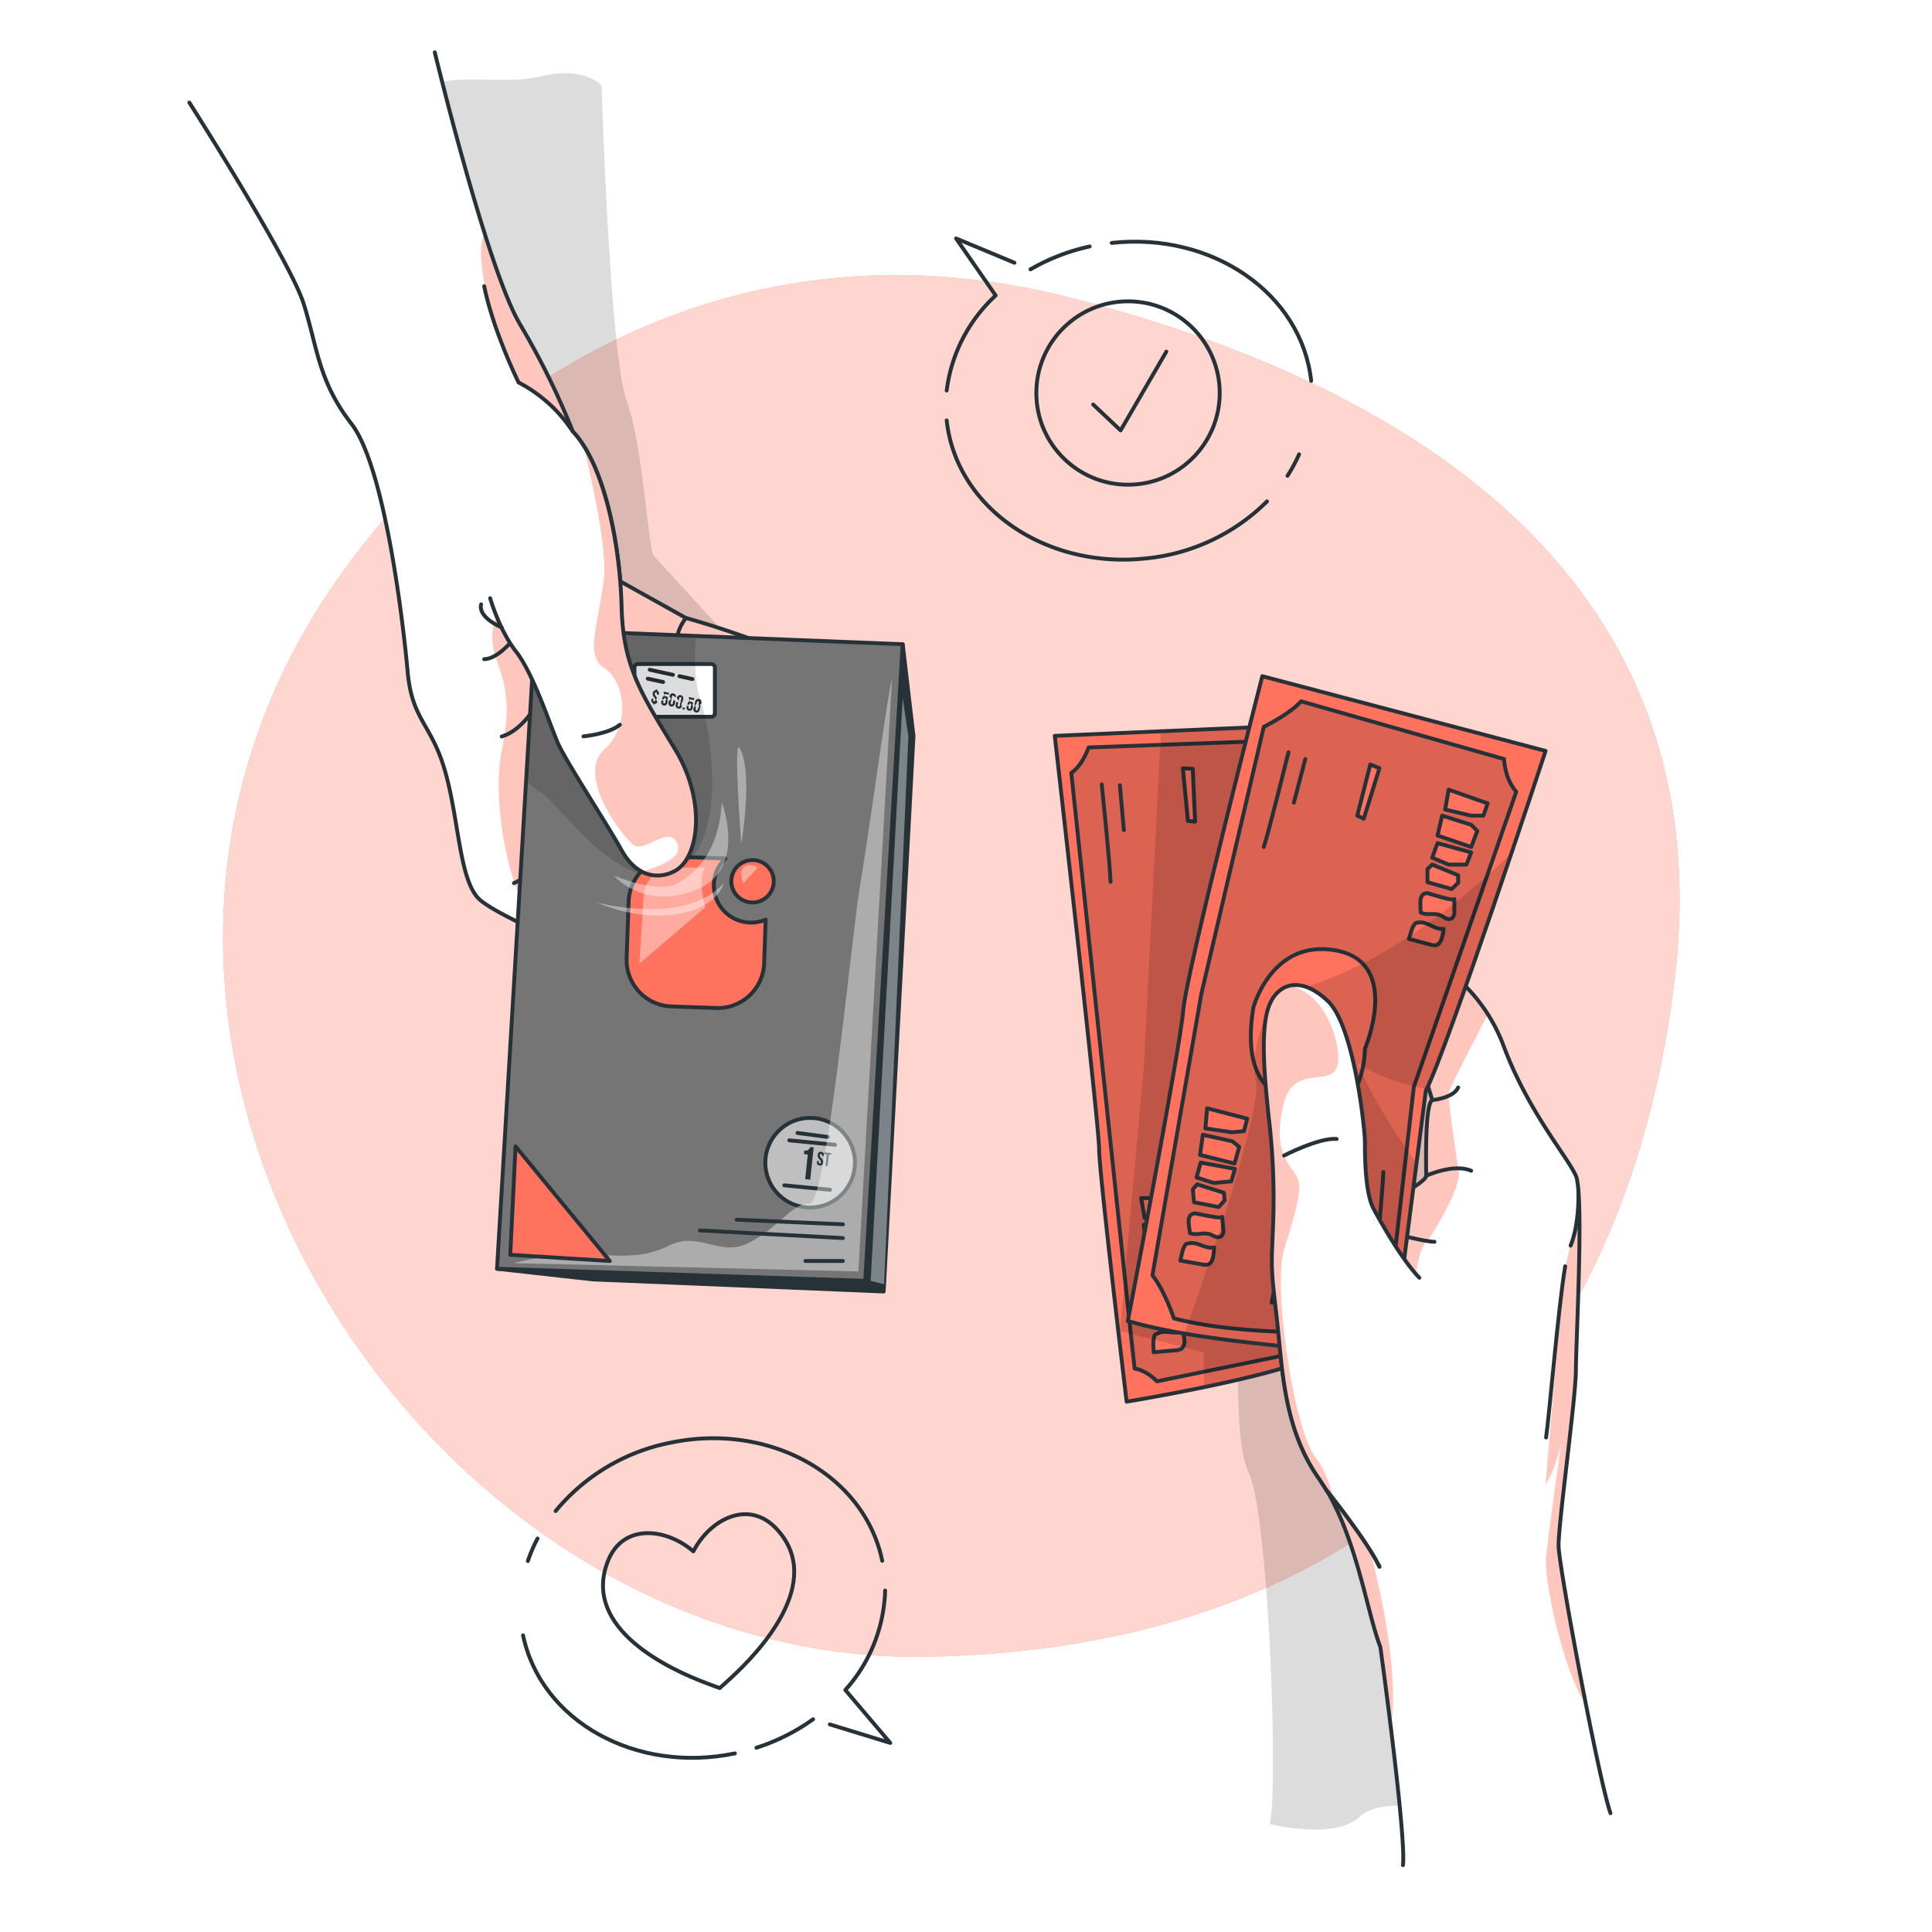 <svg class="animated" id="freepik_stories-cash-payment" xmlns="http://www.w3.org/2000/svg" xmlns:xlink="http://www.w3.org/1999/xlink" viewBox="0 0 500 500" version="1.1" xmlns:svgjs="http://svgjs.com/svgjs"><style>svg#freepik_stories-cash-payment:not(.animated) .animable {opacity: 0;}svg#freepik_stories-cash-payment.animated #freepik--Documents--inject-128 {animation: 1s 1 forwards cubic-bezier(.36,-0.01,.5,1.38) fadeIn,1.5s Infinite  linear floating;animation-delay: 0.6s,1.6s;opacity: 0}svg#freepik_stories-cash-payment.animated #freepik--hand-2--inject-128 {animation: 1s 1 forwards cubic-bezier(.36,-0.01,.5,1.38) slideUp;animation-delay: 0s;}svg#freepik_stories-cash-payment.animated #freepik--hand-1--inject-128 {animation: 1s 1 forwards cubic-bezier(.36,-0.01,.5,1.38) slideDown;animation-delay: 0.0s;}            @keyframes fadeIn {                0% {                    opacity: 0;                }                100% {                    opacity: 1;                }            }                    @keyframes floating {                0% {                    opacity: 1;                    transform: translateY(0px);                }                50% {                    transform: translateY(-10px);                }                100% {                    opacity: 1;                    transform: translateY(0px);                }            }                    @keyframes slideUp {                0% {                    opacity: 0;                    transform: translateY(30px);                }                100% {                    opacity: 1;                    transform: inherit;                }            }                    @keyframes slideDown {                0% {                    opacity: 0;                    transform: translateY(-30px);                }                100% {                    opacity: 1;                    transform: translateY(0);                }            }        </style><g id="freepik--background-simple--inject-128" class="animable" style="transform-origin: 248.298px 250.609px;"><g id="elqnl8va7l9q"><path d="M67.93,167.09s-27.88,72,11.3,144.5S199.11,422.39,263.7,455.14s131.66,16.8,163.53-36.84-11.84-91.93-11.9-168.42,11.45-96.74-30-161.36-143.06-78.93-219.9-31S67.93,167.09,67.93,167.09Z" style="fill: rgb(255, 255, 255); opacity: 0.7; transform-origin: 248.588px 250.609px;" class="animable" id="elzfuutai62i"></path></g><path d="M77.07,166.45c28.82-53.06,101.32-115,200.78-89.2S444.51,157.63,433.5,252.59,364.63,426.45,240,428.76,13.87,282.8,77.07,166.45Z" style="fill: #FF725E; transform-origin: 246.206px 249.997px;" id="elwxw8n3hcw" class="animable"></path><g id="el40i2hbuh47m"><path d="M77.07,166.45c28.82-53.06,101.32-115,200.78-89.2S444.51,157.63,433.5,252.59,364.63,426.45,240,428.76,13.87,282.8,77.07,166.45Z" style="fill: rgb(255, 255, 255); opacity: 0.7; transform-origin: 246.206px 249.997px;" class="animable" id="elmyidj2rto4i"></path></g></g><g id="freepik--Documents--inject-128" class="animable animator-active" style="transform-origin: 247.226px 287.45px;"><g id="elr9erebpo1yl"><rect x="373.07" y="242.94" width="74.72" height="49.06" rx="4.54" style="fill: none; stroke: rgb(38, 50, 56); stroke-linecap: round; stroke-linejoin: round; transform-origin: 410.43px 267.47px; transform: rotate(-8.8deg);" class="animable" id="eli8k7365p7co"></rect></g><line x1="371.44" y1="259.81" x2="445.28" y2="248.38" style="fill: none; stroke: rgb(38, 50, 56); stroke-linecap: round; stroke-linejoin: round; transform-origin: 408.36px 254.095px;" id="el3ntg8kf5i33" class="animable"></line><g id="elt977whhzpc"><rect x="428.84" y="262.16" width="12.07" height="17.38" style="fill: none; stroke: rgb(38, 50, 56); stroke-linecap: round; stroke-linejoin: round; transform-origin: 434.875px 270.85px; transform: rotate(-8.8deg);" class="animable" id="elgl044hfu1al"></rect></g><path d="M432.42,266c2.52-3,6.66-1,5.69,8.31l3.69,1.83.36,2.34-11.92,1.85-.49-3.13,4.5-1.75S430.05,268.83,432.42,266Z" style="fill: none; stroke: rgb(38, 50, 56); stroke-linecap: round; stroke-linejoin: round; transform-origin: 435.955px 272.518px;" id="elqse0d6e08el" class="animable"></path><path d="M406.55,287s8.62.07,6.15-1.65-2.84-3.46-.74-3.49,5.62,4,5.34,1.54,1.24-.86,1.53-.7,2.78-.84,2.9-.55-.05,1.1,8.06-.15" style="fill: none; stroke: rgb(38, 50, 56); stroke-linecap: round; stroke-linejoin: round; transform-origin: 418.17px 284.43px;" id="eltkuvh9kgp1s" class="animable"></path><line x1="377.7" y1="267.48" x2="413.86" y2="261.88" style="fill: none; stroke: rgb(38, 50, 56); stroke-linecap: round; stroke-linejoin: round; transform-origin: 395.78px 264.68px;" id="el0q337nc43rq" class="animable"></line><line x1="378.34" y1="271.58" x2="399.64" y2="268.28" style="fill: none; stroke: rgb(38, 50, 56); stroke-linecap: round; stroke-linejoin: round; transform-origin: 388.99px 269.93px;" id="elwjina14njue" class="animable"></line><line x1="379.46" y1="278.81" x2="409.17" y2="274.21" style="fill: none; stroke: rgb(38, 50, 56); stroke-linecap: round; stroke-linejoin: round; transform-origin: 394.315px 276.51px;" id="eldpyfqeglpyp" class="animable"></line><line x1="388.68" y1="251.77" x2="424.94" y2="246.15" style="fill: none; stroke: rgb(38, 50, 56); stroke-linecap: round; stroke-linejoin: round; transform-origin: 406.81px 248.96px;" id="el7ego8hykqgl" class="animable"></line><polygon points="43.35 226.44 124.42 210.25 152.73 346.17 66.56 364.65 43.35 226.44" style="fill: none; stroke: rgb(38, 50, 56); stroke-linecap: round; stroke-linejoin: round; transform-origin: 98.04px 287.45px;" id="elq7y9l68evu" class="animable"></polygon><line x1="63.3" y1="345.26" x2="149.3" y2="329.69" style="fill: none; stroke: rgb(38, 50, 56); stroke-linecap: round; stroke-linejoin: round; transform-origin: 106.3px 337.475px;" id="el5eodp3awzgt" class="animable"></line><line x1="139.11" y1="318.13" x2="98.04" y2="325.71" style="fill: none; stroke: rgb(38, 50, 56); stroke-linecap: round; stroke-linejoin: round; transform-origin: 118.575px 321.92px;" id="elm8f7xxdcrxd" class="animable"></line><line x1="133.02" y1="311.31" x2="121.02" y2="313.08" style="fill: none; stroke: rgb(38, 50, 56); stroke-linecap: round; stroke-linejoin: round; transform-origin: 127.02px 312.195px;" id="elviyeefnfzfg" class="animable"></line><line x1="134.85" y1="297.43" x2="73.55" y2="308.93" style="fill: none; stroke: rgb(38, 50, 56); stroke-linecap: round; stroke-linejoin: round; transform-origin: 104.2px 303.18px;" id="el34ge9dtfc85" class="animable"></line><line x1="53.95" y1="289.58" x2="137.86" y2="274.77" style="fill: none; stroke: rgb(38, 50, 56); stroke-linecap: round; stroke-linejoin: round; stroke-dasharray: 1, 2; transform-origin: 95.905px 282.175px;" id="el3kwom5itly6" class="animable"></line><line x1="143.11" y1="341.77" x2="92.14" y2="352.45" style="fill: none; stroke: rgb(38, 50, 56); stroke-linecap: round; stroke-linejoin: round; transform-origin: 117.625px 347.11px;" id="ellq4odm16xdn" class="animable"></line><line x1="141.59" y1="337.47" x2="117.63" y2="341.77" style="fill: none; stroke: rgb(38, 50, 56); stroke-linecap: round; stroke-linejoin: round; transform-origin: 129.61px 339.62px;" id="elm6sbfl9quh" class="animable"></line><line x1="128.63" y1="265.81" x2="86.6" y2="274.14" style="fill: none; stroke: rgb(38, 50, 56); stroke-linecap: round; stroke-linejoin: round; transform-origin: 107.615px 269.975px;" id="el2f995w7snni" class="animable"></line><line x1="125.31" y1="256.48" x2="111.92" y2="259.11" style="fill: none; stroke: rgb(38, 50, 56); stroke-linecap: round; stroke-linejoin: round; transform-origin: 118.615px 257.795px;" id="el81irqrskymk" class="animable"></line><line x1="124.52" y1="250" x2="63.3" y2="261.8" style="fill: none; stroke: rgb(38, 50, 56); stroke-linecap: round; stroke-linejoin: round; transform-origin: 93.91px 255.9px;" id="eldsysorrmdqc" class="animable"></line><line x1="118.96" y1="218.46" x2="102.43" y2="221.88" style="fill: none; stroke: rgb(38, 50, 56); stroke-linecap: round; stroke-linejoin: round; transform-origin: 110.695px 220.17px;" id="eloa28u2lhgvl" class="animable"></line><line x1="63.3" y1="230.21" x2="49.04" y2="232.98" style="fill: none; stroke: rgb(38, 50, 56); stroke-linecap: round; stroke-linejoin: round; transform-origin: 56.17px 231.595px;" id="elt0thuc9v71" class="animable"></line><path d="M54.23,240.84a7.41,7.41,0,0,1,4-4.64" style="fill: none; stroke: rgb(38, 50, 56); stroke-linecap: round; stroke-linejoin: round; transform-origin: 56.23px 238.52px;" id="el4u7bw00idca" class="animable"></path><path d="M60.57,250A7.45,7.45,0,0,1,54,242.84" style="fill: none; stroke: rgb(38, 50, 56); stroke-linecap: round; stroke-linejoin: round; transform-origin: 57.285px 246.42px;" id="elrv09r9o46wk" class="animable"></path><path d="M66.13,248.3A6.9,6.9,0,0,1,62.5,250" style="fill: none; stroke: rgb(38, 50, 56); stroke-linecap: round; stroke-linejoin: round; transform-origin: 64.315px 249.15px;" id="elshz950zt2bm" class="animable"></path><path d="M61.27,235.52a7.46,7.46,0,0,1,6.22,11.18" style="fill: none; stroke: rgb(38, 50, 56); stroke-linecap: round; stroke-linejoin: round; transform-origin: 64.878px 241.11px;" id="elyhp3ti79ty" class="animable"></path><path d="M75.85,237.4c-1.33-.42-2.65-.9-4-1.2" style="fill: none; stroke: rgb(38, 50, 56); stroke-linecap: round; stroke-linejoin: round; transform-origin: 73.85px 236.8px;" id="ele18tsx121fl" class="animable"></path><path d="M87.19,238.36c-1.13,2.69-7.45.24-9.29-.32" style="fill: none; stroke: rgb(38, 50, 56); stroke-linecap: round; stroke-linejoin: round; transform-origin: 82.545px 238.819px;" id="elxaz79x41hih" class="animable"></path><path d="M76.37,231.22,88.19,234c-.19.79-.34,1.59-.49,2.38" style="fill: none; stroke: rgb(38, 50, 56); stroke-linecap: round; stroke-linejoin: round; transform-origin: 82.28px 233.8px;" id="elotmui1301lf" class="animable"></path><path d="M70.52,234c1.26-3,.76-4,3.9-3.27" style="fill: none; stroke: rgb(38, 50, 56); stroke-linecap: round; stroke-linejoin: round; transform-origin: 72.47px 232.251px;" id="elymezusuekf" class="animable"></path></g><g id="freepik--speech-bubble-2--inject-128" class="animable" style="transform-origin: 182.885px 413.573px;"><path d="M214.75,446.27l15.65,4.8-11.63-13.7a40.22,40.22,0,0,0,10.3-25.74" style="fill: none; stroke: rgb(38, 50, 56); stroke-linecap: round; stroke-linejoin: round; transform-origin: 222.575px 431.35px;" id="el6omet1uzagv" class="animable"></path><path d="M195.76,452.31a52.6,52.6,0,0,0,14.67-7.37" style="fill: none; stroke: rgb(38, 50, 56); stroke-linecap: round; stroke-linejoin: round; transform-origin: 203.095px 448.625px;" id="el5azfriev89l" class="animable"></path><path d="M135.37,423.21c4.61,22.21,29.15,35.89,54.82,30.57" style="fill: none; stroke: rgb(38, 50, 56); stroke-linecap: round; stroke-linejoin: round; transform-origin: 162.78px 439.069px;" id="elcc4dnp4zr19" class="animable"></path><path d="M139.11,398.17a40.17,40.17,0,0,0-2.5,5.82" style="fill: none; stroke: rgb(38, 50, 56); stroke-linecap: round; stroke-linejoin: round; transform-origin: 137.86px 401.08px;" id="ele3a84mzyyht" class="animable"></path><path d="M228.32,403.93c-4.6-22.21-29.15-35.89-54.81-30.56a51.42,51.42,0,0,0-29.72,17.69" style="fill: none; stroke: rgb(38, 50, 56); stroke-linecap: round; stroke-linejoin: round; transform-origin: 186.055px 388.074px;" id="elejlbeywfocg" class="animable"></path><path d="M201.09,395.79c-7.39-8.05-17.46-2.47-21.65,5.7-6.92-6-18.35-7.47-22.21,2.76-6.52,17.23,15.78,27.74,26.1,31.54,1.17.44,2.13.81,2.93,1.08.65-.55,1.41-1.25,2.33-2.09C196.75,427.41,213.55,409.37,201.09,395.79Z" style="fill: none; stroke: rgb(38, 50, 56); stroke-linecap: round; stroke-linejoin: round; transform-origin: 180.799px 414.371px;" id="el3nc1zvs5zwl" class="animable"></path></g><g id="freepik--speech-bubble-1--inject-128" class="animable" style="transform-origin: 292.165px 103.272px;"><path d="M262.54,68l-15.11-6.29,10.25,14.76A40.19,40.19,0,0,0,245,101.07" style="fill: none; stroke: rgb(38, 50, 56); stroke-linecap: round; stroke-linejoin: round; transform-origin: 253.77px 81.39px;" id="el4pnov9ddfmj" class="animable"></path><path d="M282,63.79a53,53,0,0,0-15.31,5.92" style="fill: none; stroke: rgb(38, 50, 56); stroke-linecap: round; stroke-linejoin: round; transform-origin: 274.345px 66.75px;" id="el3fxjs2oj7o" class="animable"></path><path d="M339.33,98.57C336.88,76,313.77,60,287.71,62.87" style="fill: none; stroke: rgb(38, 50, 56); stroke-linecap: round; stroke-linejoin: round; transform-origin: 313.52px 80.553px;" id="elsn9o0uuenb" class="animable"></path><path d="M333.2,123.13a40.46,40.46,0,0,0,3-5.55" style="fill: none; stroke: rgb(38, 50, 56); stroke-linecap: round; stroke-linejoin: round; transform-origin: 334.7px 120.355px;" id="el1sggskr4vcb" class="animable"></path><path d="M245,108.81c2.45,22.55,25.56,38.53,51.62,35.7a51.46,51.46,0,0,0,31.28-14.75" style="fill: none; stroke: rgb(38, 50, 56); stroke-linecap: round; stroke-linejoin: round; transform-origin: 286.45px 126.822px;" id="elfnvy6js6t4i" class="animable"></path><g id="eluqettgqwgr"><circle cx="291.93" cy="101.71" r="23.73" style="fill: none; stroke: rgb(38, 50, 56); stroke-linecap: round; stroke-linejoin: round; transform-origin: 291.93px 101.71px; transform: rotate(-28.16deg);" class="animable" id="el7pp62m6vu2d"></circle></g><polyline points="282.91 104.69 290.01 111.39 301.85 91" style="fill: none; stroke: rgb(38, 50, 56); stroke-linecap: round; stroke-linejoin: round; transform-origin: 292.38px 101.195px;" id="el3ktbtrpppoo" class="animable"></polyline></g><g id="freepik--hand-2--inject-128" class="animable" style="transform-origin: 344.89px 328.85px;"><g id="ellh45yfmry98" class=""><path d="M321.59,327.71s-3.56,43.08,1.59,53.53,7.73,81.85,5.42,90.83c0,0,16.58,4.18,23.14-1.76s16.65-.22,33.27-6,4.63-134.07,4.63-134.07l.51-46.67-27.41-24.42Z" style="fill-opacity: 0.7; opacity: 0.2; transform-origin: 357.107px 366.324px;" class="animable" id="elmtq3ij4x77"></path></g><path d="M343.69,348.43a2.32,2.32,0,0,1-.49.83c-3.54,3.35-18.65,7.07-31.63,9.75-10.75,2.23-20,3.74-20,3.74s-7.12-59.17-7.12-65.39-11.48-106.92-11.48-106.92l27.52-1.19L337,187.67s.22,2.69.59,7.39C340,225,348.28,336.62,343.69,348.43Z" style="fill: #FF725E; transform-origin: 309.011px 275.21px;" id="elcc8hpwdsf9" class="animable"></path><g style="clip-path: url(&quot;#freepik--clip-path--inject-128&quot;); transform-origin: 311.151px 273.34px;" id="elukcdf5jaw9a" class="animable"><g id="elq912m8ihuy"><path d="M343.69,348.43,311.57,355l-12.13,2.49c-3.29-3.23-5.8-3.29-5.8-3.29l-1-9.05-1.57-14.81-13.82-130.3c3-2.07,4.48-6.6,4.48-6.6l18.5-.67,32.05-1.17,5.29,3.42C340,225,348.28,336.62,343.69,348.43Z" style="fill-opacity: 0.7; opacity: 0.2; transform-origin: 311.151px 274.545px;" class="animable" id="elcoiqgxj1iye"></path></g><path d="M343.69,348.43,311.57,355l-12.13,2.49c-3.29-3.23-5.8-3.29-5.8-3.29l-1-9.05-1.57-14.81-13.82-130.3c3-2.07,4.48-6.6,4.48-6.6l18.5-.67,32.05-1.17,5.29,3.42C340,225,348.28,336.62,343.69,348.43Z" style="fill: none; stroke: rgb(38, 50, 56); stroke-linecap: round; stroke-linejoin: round; transform-origin: 311.151px 274.545px;" id="elcssge7ukjqg" class="animable"></path><polygon points="295.34 310.07 306.06 310.05 306.07 313.4 303.09 314.46 296.22 315.21 295.34 310.07" style="fill: #FF725E; stroke: rgb(38, 50, 56); stroke-linecap: round; stroke-linejoin: round; transform-origin: 300.705px 312.63px;" id="el1ugbpzdqbq1" class="animable"></polygon><polygon points="296 316.97 303.88 316.7 305.9 317.66 305.8 322.11 296.6 322.21 296 316.97" style="fill: #FF725E; stroke: rgb(38, 50, 56); stroke-linecap: round; stroke-linejoin: round; transform-origin: 300.95px 319.455px;" id="elrxedj7udjad" class="animable"></polygon><polygon points="297.26 324.08 306.26 323.43 306.16 326.8 301.81 328.34 297.21 328.08 297.26 324.08" style="fill: #FF725E; stroke: rgb(38, 50, 56); stroke-linecap: round; stroke-linejoin: round; transform-origin: 301.735px 325.885px;" id="elae61mt9giys" class="animable"></polygon><polygon points="297.8 329.76 305.07 330.13 305.73 331.99 304.67 334.04 298.17 334.46 297.05 331.29 297.8 329.76" style="fill: #FF725E; stroke: rgb(38, 50, 56); stroke-linecap: round; stroke-linejoin: round; transform-origin: 301.39px 332.11px;" id="elasvqlbfk86" class="animable"></polygon><path d="M306.18,336.27l1,2.91a2.18,2.18,0,0,1,0,2,1.65,1.65,0,0,1-1.52.54c-.56-.05-1.11-.24-1.67-.27-1.69-.07-3.24,1.32-4.9,1-.65-1.8-2.29-4.44-.07-5.25C299.43,337.07,306.42,336.93,306.18,336.27Z" style="fill: #FF725E; stroke: rgb(38, 50, 56); stroke-linecap: round; stroke-linejoin: round; transform-origin: 302.659px 339.384px;" id="elax3knssk7es" class="animable"></path><path d="M306.15,344.46a16.41,16.41,0,0,1,.34,2.1,2.68,2.68,0,0,1-.74,2.51,3,3,0,0,1-1.39.37l-5.78.52a26.52,26.52,0,0,1-.05-3.28c.34-1.3.1-1.19,1.33-1.72C301.81,344.13,304.15,345.45,306.15,344.46Z" style="fill: #FF725E; stroke: rgb(38, 50, 56); stroke-linecap: round; stroke-linejoin: round; transform-origin: 302.529px 347.21px;" id="el2mydtawslt7" class="animable"></path><path d="M285.13,203s2.18,21.07,2.28,25.24" style="fill: none; stroke: rgb(38, 50, 56); stroke-linecap: round; stroke-linejoin: round; transform-origin: 286.27px 215.62px;" id="ellijkxfpey0d" class="animable"></path><line x1="289.83" y1="203.23" x2="290.85" y2="214.84" style="fill: none; stroke: rgb(38, 50, 56); stroke-linecap: round; stroke-linejoin: round; transform-origin: 290.34px 209.035px;" id="elkqwel2gxb9" class="animable"></line><polygon points="306.12 198.84 307.44 212.45 309.29 212.63 308.69 198.97 306.12 198.84" style="fill: #FF725E; stroke: rgb(38, 50, 56); stroke-linecap: round; stroke-linejoin: round; transform-origin: 307.705px 205.735px;" id="elq7f35sjjct" class="animable"></polygon><g id="elaa37ug4p9vl"><path d="M343.69,348.43a2.32,2.32,0,0,1-.49.83c-3.54,3.35-18.65,7.07-31.63,9.75v-9l-18.89-4.84-2.85-.73,1.28-14.08L296,276.56l4.27-83.75.18-3.56L337,187.67s.22,2.69.59,7.39C340,225,348.28,336.62,343.69,348.43Z" style="fill-opacity: 0.7; opacity: 0.2; transform-origin: 317.441px 273.34px;" class="animable" id="el4vrgvzt7iou"></path></g></g><path d="M343.69,348.43a2.32,2.32,0,0,1-.49.83c-3.54,3.35-18.65,7.07-31.63,9.75-10.75,2.23-20,3.74-20,3.74s-7.12-59.17-7.12-65.39-11.48-106.92-11.48-106.92l27.52-1.19L337,187.67s.22,2.69.59,7.39C340,225,348.28,336.62,343.69,348.43Z" style="fill: none; stroke: rgb(38, 50, 56); stroke-linecap: round; stroke-linejoin: round; transform-origin: 309.011px 275.21px;" id="eljm6hqk7hnko" class="animable"></path><path d="M363.06,482.7c.23-2.11-3.09-32.38-3.15-35.67-.16-9-2.71-20.81-2.71-20.81-3.56-9.1-6.33-30.07-15.83-43.52S331.88,353.43,330.3,340s-1.19-12.27-.79-24.19A175.41,175.41,0,0,0,328.32,289c-.79-7.92-2.37-21.85,0-28.34s8.57-8,15.36-1.5,9.56,33.15,9.56,36.44,0,13.57,2.38,17.53c0,0,13.45-6.88,13.45-8.78s-.4-18.69,1.58-19.59l-7.91-25.6,15-5.33a39,39,0,0,1,7.24,8.7,46.94,46.94,0,0,1,4.23,8.49c6.33,16.79,16.5,28.5,18.6,33.33s0,43.19,0,50.32-4.6,40-4.48,45.53c.09,4,2.79,18.88,5.48,30.29,1,4.4,7.07,36.28,8,38.81Z" style="fill: rgb(255, 255, 255); transform-origin: 371.939px 368.265px;" id="elaq0lk91ejy" class="animable"></path><g id="elafm5k30w4l" class=""><path d="M374.9,283.07c-.1,2.15,2.47,19.29,2.47,19.29,1.78,4.27-7.94,18.83-7.94,18.83-2.1,1.18-3,8.5-3,8.5-6.58-1.46-21.65-16.61-21.65-16.61S343,319.29,341,334.66s10.68,51.88,16.08,77.09S359.91,447,359.91,447c-.16-9-2.71-20.81-2.71-20.81-3.56-9.1-6.33-30.07-15.83-43.52S331.88,353.43,330.3,340s-1.19-12.27-.79-24.19A175.41,175.41,0,0,0,328.32,289c-.79-7.92-2.37-21.85,0-28.34s8.57-8,15.36-1.5,9.56,33.15,9.56,36.44,0,13.57,2.38,17.53c0,0,13.45-6.88,13.45-8.78s-.4-18.69,1.58-19.59l-7.91-25.6,15-5.33a39,39,0,0,1,7.24,8.7C380.13,272.23,375,281.73,374.9,283.07Z" style="fill: #FF725E; opacity: 0.4; transform-origin: 356.024px 350.415px;" class="animable" id="elnvlu9wh1k69"></path></g><g id="eluh8tncb7eb" class=""><path d="M400.12,402.85c.66-6,2.63-20.26,3.88-29.16-1.53,6.95-4,10.47-4,10.47s4.26-51,4.68-54.11,4.72-17.09,3.14-25.75c2.1,4.82,0,43.19,0,50.32s-4.6,40-4.48,45.53c.09,4,4.38,29.49,7.07,40.9C404.63,432.65,399.46,408.88,400.12,402.85Z" style="fill: #FF725E; opacity: 0.4; transform-origin: 405.205px 372.675px;" class="animable" id="elawvp8n570vs"></path></g><path d="M416.79,469.25c-3.16-9.1-13.31-63.6-13.43-69.1s4.48-38.41,4.48-45.53,2.1-45.5,0-50.32-12.27-16.54-18.6-33.33a43.66,43.66,0,0,0-11.47-17.19l-15,5.33,7.91,25.6c-2,.9-1.58,17.69-1.58,19.59s-13.45,8.78-13.45,8.78c-2.38-4-2.38-14.24-2.38-17.53s-2.77-29.95-9.56-36.44-13-5-15.36,1.5-.79,20.42,0,28.34a175.41,175.41,0,0,1,1.19,26.84c-.4,11.92-.8,10.74.79,24.19s1.58,29.27,11.07,42.72,12.27,34.42,15.83,43.52c0,0,6.72,48.57,5.86,56.48" style="fill: none; stroke: rgb(38, 50, 56); stroke-linecap: round; stroke-linejoin: round; transform-origin: 371.946px 368.24px;" id="elbh3akvnmxji" class="animable"></path><path d="M355.62,313.08s2.37,11.07,7.71,16.61" style="fill: none; stroke: rgb(38, 50, 56); stroke-linecap: round; stroke-linejoin: round; transform-origin: 359.475px 321.385px;" id="elplarjba093" class="animable"></path><path d="M357.06,318.13s10,3.06,14.18,3.25" style="fill: none; stroke: rgb(38, 50, 56); stroke-linecap: round; stroke-linejoin: round; transform-origin: 364.15px 319.755px;" id="eltm89dpjve4d" class="animable"></path><path d="M369.07,304.3s7.12-3.29,11.67-1.31" style="fill: none; stroke: rgb(38, 50, 56); stroke-linecap: round; stroke-linejoin: round; transform-origin: 374.905px 303.328px;" id="elvhhadu6mraq" class="animable"></path><path d="M370.65,284.71s5.54-.51,6.72-3.28" style="fill: none; stroke: rgb(38, 50, 56); stroke-linecap: round; stroke-linejoin: round; transform-origin: 374.01px 283.07px;" id="ely85lh3s6pl" class="animable"></path><path d="M343.2,385.52s10.64,13.21,13.8,19.93" style="fill: none; stroke: rgb(38, 50, 56); stroke-linecap: round; stroke-linejoin: round; transform-origin: 350.1px 395.485px;" id="elg0rn5fmnmj4" class="animable"></path><path d="M405.07,327.71c-1.78,10.49-4.16,39.17-4.95,44.31" style="fill: none; stroke: rgb(38, 50, 56); stroke-linecap: round; stroke-linejoin: round; transform-origin: 402.595px 349.865px;" id="el5de1t9cyizh" class="animable"></path><path d="M408.47,307.93c.3,9.5-2,14.44-2,14.44" style="fill: none; stroke: rgb(38, 50, 56); stroke-linecap: round; stroke-linejoin: round; transform-origin: 407.483px 315.15px;" id="el1llv2u03zc4i" class="animable"></path><path d="M326.68,175,400,194.34S374.23,272.55,369,282.25l-8.74,68.18s-46.84-2.06-68.38-8.57c0,0,13.62-71,14.35-80.47S326.68,175,326.68,175Z" style="fill: #FF725E; transform-origin: 345.94px 262.715px;" id="elaczo38ul9np" class="animable"></path><g style="clip-path: url(&quot;#freepik--clip-path-2--inject-128&quot;); transform-origin: 345.33px 265.965px;" id="el19568uioiu8" class="animable"><g id="elm1bnspjxszt"><path d="M310.91,257.19l16.16-69.09s6.95-3.45,9.64-6.6l52.53,14.94s.16,5.15,3.17,8.45L365.9,281.28l-6.43,56.31s-8.55.68-9.37,7c0,0-27.72,1.5-46.31-3.4,0,0-2.19-6.83-5.54-11.15Z" style="fill-opacity: 0.7; opacity: 0.2; transform-origin: 345.33px 263.153px;" class="animable" id="elnwo84q4sij"></path></g><path d="M310.91,257.19l16.16-69.09s6.95-3.45,9.64-6.6l52.53,14.94s.16,5.15,3.17,8.45L365.9,281.28l-6.43,56.31s-8.55.68-9.37,7c0,0-27.72,1.5-46.31-3.4,0,0-2.19-6.83-5.54-11.15Z" style="fill: none; stroke: rgb(38, 50, 56); stroke-linecap: round; stroke-linejoin: round; transform-origin: 345.33px 263.153px;" id="el0r92jqrxb4i" class="animable"></path><path d="M324.36,260.78s4.77-18,21.57-14.77,7.31,25.41,7.31,25.41.1,17.9-13.53,15.43C327.89,284.71,321.59,278.22,324.36,260.78Z" style="fill: #FF725E; stroke: rgb(38, 50, 56); stroke-linecap: round; stroke-linejoin: round; transform-origin: 339.811px 266.353px;" id="el9t2rvhycrvf" class="animable"></path><path d="M333.46,194.67s-5.08,20.57-6.39,24.53" style="fill: none; stroke: rgb(38, 50, 56); stroke-linecap: round; stroke-linejoin: round; transform-origin: 330.265px 206.935px;" id="el2z8iycsf808" class="animable"></path><line x1="337.81" y1="196.45" x2="334.85" y2="207.73" style="fill: none; stroke: rgb(38, 50, 56); stroke-linecap: round; stroke-linejoin: round; transform-origin: 336.33px 202.09px;" id="eld325237znfw" class="animable"></line><polygon points="374.9 204.36 385.01 207.92 383.9 211.09 380.74 211.09 374.01 209.51 374.9 204.36" style="fill: #FF725E; stroke: rgb(38, 50, 56); stroke-linecap: round; stroke-linejoin: round; transform-origin: 379.51px 207.725px;" id="elkspwe9fr8vj" class="animable"></polygon><polygon points="373.22 211.09 380.74 213.46 382.32 215.04 380.74 219.2 372.03 216.23 373.22 211.09" style="fill: #FF725E; stroke: rgb(38, 50, 56); stroke-linecap: round; stroke-linejoin: round; transform-origin: 377.175px 215.145px;" id="elskfy3x2lxe" class="animable"></polygon><polygon points="372.03 218.21 380.74 220.61 379.51 223.75 374.9 223.75 370.65 221.97 372.03 218.21" style="fill: #FF725E; stroke: rgb(38, 50, 56); stroke-linecap: round; stroke-linejoin: round; transform-origin: 375.695px 220.98px;" id="eloc3leu1hm2" class="animable"></polygon><polygon points="370.65 223.75 377.37 226.52 377.37 228.49 375.69 230.08 369.43 228.3 369.43 224.93 370.65 223.75" style="fill: #FF725E; stroke: rgb(38, 50, 56); stroke-linecap: round; stroke-linejoin: round; transform-origin: 373.4px 226.915px;" id="elmgahhwf69b" class="animable"></polygon><path d="M376.38,232.68v3.08a2.2,2.2,0,0,1-.61,1.88,1.69,1.69,0,0,1-1.62,0c-.51-.24-1-.6-1.48-.81-1.57-.63-3.5.16-5-.68,0-1.91-.67-4.94,1.69-5C369.75,231.18,376.38,233.38,376.38,232.68Z" style="fill: #FF725E; stroke: rgb(38, 50, 56); stroke-linecap: round; stroke-linejoin: round; transform-origin: 371.994px 234.498px;" id="elxyavtrtvca" class="animable"></path><path d="M373.61,240.39a14.52,14.52,0,0,1-.38,2.09c-.22.89-.65,1.88-1.54,2.12a2.92,2.92,0,0,1-1.43-.12L364.64,243a27.5,27.5,0,0,1,1-3.1c.76-1.11.5-1.09,1.83-1.18C369.63,238.63,371.39,240.66,373.61,240.39Z" style="fill: #FF725E; stroke: rgb(38, 50, 56); stroke-linecap: round; stroke-linejoin: round; transform-origin: 369.125px 241.678px;" id="elpr4xlcatld" class="animable"></path><polygon points="354.63 197.84 351.26 211.09 352.94 211.88 357 198.82 354.63 197.84" style="fill: #FF725E; stroke: rgb(38, 50, 56); stroke-linecap: round; stroke-linejoin: round; transform-origin: 354.13px 204.86px;" id="el1hyrjk5pbxp" class="animable"></polygon><polygon points="312.4 286.82 322.78 289.51 321.94 292.75 318.79 293.03 311.95 292.02 312.4 286.82" style="fill: #FF725E; stroke: rgb(38, 50, 56); stroke-linecap: round; stroke-linejoin: round; transform-origin: 317.365px 289.925px;" id="ell59eshzze9" class="animable"></polygon><polygon points="311.3 293.67 318.99 295.39 320.71 296.83 319.49 301.11 310.56 298.89 311.3 293.67" style="fill: #FF725E; stroke: rgb(38, 50, 56); stroke-linecap: round; stroke-linejoin: round; transform-origin: 315.635px 297.39px;" id="elm58p5gwvxva" class="animable"></polygon><polygon points="310.73 300.87 319.61 302.51 318.65 305.74 314.06 306.14 309.67 304.73 310.73 300.87" style="fill: #FF725E; stroke: rgb(38, 50, 56); stroke-linecap: round; stroke-linejoin: round; transform-origin: 314.64px 303.505px;" id="el5usi5awo5bk" class="animable"></polygon><polygon points="309.82 306.5 316.76 308.69 316.93 310.66 315.39 312.38 309 311.14 308.71 307.79 309.82 306.5" style="fill: #FF725E; stroke: rgb(38, 50, 56); stroke-linecap: round; stroke-linejoin: round; transform-origin: 312.82px 309.44px;" id="elwpogpx02l4n" class="animable"></polygon><path d="M316.29,314.91l.27,3.07a2.19,2.19,0,0,1-.45,1.93,1.67,1.67,0,0,1-1.61.13c-.53-.19-1-.51-1.55-.67-1.61-.5-3.47.45-5-.26-.18-1.9-1.09-4.86,1.25-5.09C309.56,314,316.35,315.61,316.29,314.91Z" style="fill: #FF725E; stroke: rgb(38, 50, 56); stroke-linecap: round; stroke-linejoin: round; transform-origin: 312.124px 317.104px;" id="el76f0xaxzm1h" class="animable"></path><path d="M314.2,322.83A15.06,15.06,0,0,1,314,325c-.15.9-.49,1.93-1.35,2.24a2.92,2.92,0,0,1-1.44,0l-5.72-1a27.16,27.16,0,0,1,.77-3.18c.66-1.17.4-1.13,1.72-1.33C310.08,321.42,312,323.29,314.2,322.83Z" style="fill: #FF725E; stroke: rgb(38, 50, 56); stroke-linecap: round; stroke-linejoin: round; transform-origin: 309.845px 324.513px;" id="elaxb5mnuwoei" class="animable"></path><path d="M355.62,332.54S358,306,358,303.33" style="fill: none; stroke: rgb(38, 50, 56); stroke-linecap: round; stroke-linejoin: round; transform-origin: 356.81px 317.935px;" id="elttca2e9jmdm" class="animable"></path><path d="M350.87,331.35s1-13.8,1.18-16.2" style="fill: none; stroke: rgb(38, 50, 56); stroke-linecap: round; stroke-linejoin: round; transform-origin: 351.46px 323.25px;" id="el2ozkh81zytp" class="animable"></path><polygon points="332.32 321.38 329.11 337.09 332.32 337.09 334.65 321.38 332.32 321.38" style="fill: #FF725E; stroke: rgb(38, 50, 56); stroke-linecap: round; stroke-linejoin: round; transform-origin: 331.88px 329.235px;" id="elflvquna2u5u" class="animable"></polygon><g id="elmimeolba2r"><path d="M369.17,281.86c-6.94-1.45-13.13-3.58-17.71-6.65,0,0,3.32,9.54,15.09,25.8l-6.33,49.42s-30.57-1.34-53.67-5.29c7.1-20,20-57.9,18.47-65.41-2.07-10.31,5.24-22.48,5.24-22.48,23.11-4.16,45.52-21.63,60.9-36.4C383.33,244,372.64,275,369.17,281.86Z" style="fill-opacity: 0.7; opacity: 0.2; transform-origin: 348.855px 285.64px;" class="animable" id="elyvw5zztg41k"></path></g></g><path d="M326.68,175,400,194.34S374.23,272.55,369,282.25l-8.74,68.18s-46.84-2.06-68.38-8.57c0,0,13.62-71,14.35-80.47S326.68,175,326.68,175Z" style="fill: none; stroke: rgb(38, 50, 56); stroke-linecap: round; stroke-linejoin: round; transform-origin: 345.94px 262.715px;" id="elfj70bdteqhb" class="animable"></path><path d="M367.33,330.69,357,405.45c-2.3-4.89-8.57-13.23-11.81-17.4-1.2-1.56-2-2.53-2-2.53l-1.83-2.82c-9.49-13.45-9.49-29.27-11.07-42.72s-1.19-12.27-.79-24.19A175.41,175.41,0,0,0,328.32,289c-.79-7.92-2.37-21.85,0-28.34,1.16-3.18,3.25-5.16,5.87-5.58s6,.78,9.49,4.08c6.79,6.49,9.56,33.15,9.56,36.44s0,13.57,2.38,17.53C355.62,313.08,362,325.15,367.33,330.69Z" style="fill: rgb(255, 255, 255); transform-origin: 347.199px 330.225px;" id="elk7h3f71s73" class="animable"></path><g id="elwqt8idbbqhp" class=""><path d="M340.58,377.37c2.16,2.76,3.63,6.74,4.61,10.68-1.2-1.56-2-2.53-2-2.53l-1.83-2.82c-9.49-13.45-9.49-29.27-11.07-42.72s-1.19-12.27-.79-24.19A175.41,175.41,0,0,0,328.32,289c-.79-7.92-2.37-21.85,0-28.34,1.16-3.18,3.25-5.16,5.87-5.58,5,1.42,10,6.51,11.74,15.22,3,14.62-10.53,2.81-13.66,15.2s1.42,15.73,3.29,18.85-.52,10-3.29,19.24S334.65,369.78,340.58,377.37Z" style="fill: #FF725E; opacity: 0.4; transform-origin: 336.715px 321.565px;" class="animable" id="elgu73boz179"></path></g><path d="M367.33,330.69c-5.34-5.54-11.71-17.61-11.71-17.61-2.38-4-2.38-14.24-2.38-17.53s-2.77-29.95-9.56-36.44-13-5-15.36,1.5-.79,20.42,0,28.34a175.41,175.41,0,0,1,1.19,26.84c-.4,11.92-.8,10.74.79,24.19s1.58,29.27,11.07,42.72l1.83,2.82s10.64,13.21,13.8,19.93" style="fill: none; stroke: rgb(38, 50, 56); stroke-linecap: round; stroke-linejoin: round; transform-origin: 347.201px 330.187px;" id="eltbcvsfcj64r" class="animable"></path><path d="M332.32,299.05s9.07-4.69,13.61-4.29" style="fill: none; stroke: rgb(38, 50, 56); stroke-linecap: round; stroke-linejoin: round; transform-origin: 339.125px 296.893px;" id="eldi67x6o1fhh" class="animable"></path></g><g id="freepik--hand-1--inject-128" class="animable" style="transform-origin: 142.705px 173.89px;"><g id="elhb3jcxq4r2l" class=""><path d="M193.81,170.81S170.87,145.55,169.29,144s-2.77-28.49-7.13-40.35-6.47-81.5-6.47-81.5-4.15-5.14-15.85-2.37-23.17-2.38-36.22,5.14S115.88,140,115.88,140l25.69,81.87Z" style="fill-opacity: 0.7; opacity: 0.2; transform-origin: 146.846px 120.415px;" class="animable" id="elxw0m16pklk"></path></g><path d="M209.57,171s-10.28,65.67-21,74.37c-6.19,5-15.84,7.3-24.4,7-6.2-.22-11.84-1.78-15.16-4.61-7.91-6.73-19-10.29-24.52-14.64s-5.54-19.78-9.1-32.84-8.71-13.45-9.89-26.5-5.94-53-14.54-64.09-8.8-19.78-12.36-31.06S49,26.54,49,26.54l63.48-13s6.24,25.83,12.92,46.9c3.17,10,6.44,18.94,9.18,23.52a196.78,196.78,0,0,1,13.63,27.69c7.18,7.52,11.11,24.18,12.3,38.77h0l17,9.48C190.58,163.47,209.57,171,209.57,171Z" style="fill: rgb(255, 255, 255); transform-origin: 129.285px 132.968px;" id="el2zryy9luvdp" class="animable"></path><g id="elpu6t1y0hyff" class=""><path d="M209.57,171s-10.28,65.67-21,74.37c-6.19,5-15.84,7.3-24.4,7-20.3-5-25.76-16.32-28.51-19.06-3.66-3.65-8.47-25.89-5.83-38.83s.74-17.73-1.44-24.05c-4.83-14,9.9-21.54,11.42-26.84s1-34.94-5.63-44.58c-3.52-5.13-12.59-31.57-8.77-38.55,3.17,10,6.44,18.94,9.18,23.52a196.78,196.78,0,0,1,13.63,27.69c7.18,7.52,11.11,24.18,12.3,38.77h0l17,9.48C190.58,163.47,209.57,171,209.57,171Z" style="fill: #FF725E; opacity: 0.4; transform-origin: 167.029px 156.428px;" class="animable" id="elgja4q9em7v"></path></g><path d="M132.05,166.38s-3.58,4.21-6.74,4.21" style="fill: none; stroke: rgb(38, 50, 56); stroke-linecap: round; stroke-linejoin: round; transform-origin: 128.68px 168.485px;" id="elgs2cqve6yzm" class="animable"></path><path d="M139.84,180.61s-3.85,8.18-10,10" style="fill: none; stroke: rgb(38, 50, 56); stroke-linecap: round; stroke-linejoin: round; transform-origin: 134.84px 185.61px;" id="elkcdal5n3kn" class="animable"></path><path d="M133,228.55s8.71-3.76,10.09-10.09" style="fill: none; stroke: rgb(38, 50, 56); stroke-linecap: round; stroke-linejoin: round; transform-origin: 138.045px 223.505px;" id="el8mwa7tqtv0t" class="animable"></path><path d="M177.53,159.91s-2.18,2.77-2.18,5" style="fill: none; stroke: rgb(38, 50, 56); stroke-linecap: round; stroke-linejoin: round; transform-origin: 176.44px 162.41px;" id="elq5pvyf561he" class="animable"></path><path d="M112.52,13.54S126.1,69.71,134.62,84a196.78,196.78,0,0,1,13.63,27.69c7.18,7.52,11.11,24.19,12.3,38.78h0l17,9.48c13.05,3.56,32,11.08,32,11.08s-10.28,65.67-21,74.37S157,254.46,149,247.74s-19-10.29-24.52-14.64-5.54-19.78-9.1-32.84-8.71-13.45-9.89-26.5-5.94-53-14.54-64.09-8.8-19.78-12.36-31.06S49,26.54,49,26.54" style="fill: none; stroke: rgb(38, 50, 56); stroke-linecap: round; stroke-linejoin: round; transform-origin: 129.275px 132.968px;" id="elndbceen8fed" class="animable"></path><polygon points="233.62 166.74 128.63 328.35 153.41 331.11 228.7 334.24 236.41 190.49 233.62 166.74" style="fill: rgb(38, 50, 56); stroke: rgb(38, 50, 56); stroke-linecap: round; stroke-linejoin: round; transform-origin: 182.52px 250.49px;" id="elhtfjocbmrcm" class="animable"></polygon><polygon points="233.62 166.73 223.92 331.48 128.63 328.35 136.15 202.11 138.49 162.91 180.01 164.58 233.62 166.73" style="fill: rgb(117, 117, 117); transform-origin: 181.125px 247.195px;" id="elu0d40cwqnuj" class="animable"></polygon><g style="clip-path: url(&quot;#freepik--clip-path-3--inject-128&quot;); transform-origin: 181.45px 245.98px;" id="el6x0gwry2szp" class="animable"><circle cx="209.66" cy="300.91" r="11.6" style="fill: rgb(191, 191, 191); stroke: rgb(38, 50, 56); stroke-miterlimit: 10; transform-origin: 209.66px 300.91px;" id="el8c03hvs5yyc" class="animable"></circle><line x1="206.39" y1="293.21" x2="214.25" y2="294.24" style="fill: none; stroke: rgb(38, 50, 56); stroke-linecap: round; stroke-linejoin: round; transform-origin: 210.32px 293.725px;" id="el06ce2yl5aa5a" class="animable"></line><line x1="204.28" y1="295.12" x2="216.09" y2="296.27" style="fill: none; stroke: rgb(38, 50, 56); stroke-linecap: round; stroke-linejoin: round; transform-origin: 210.185px 295.695px;" id="elrv5vjrq517o" class="animable"></line><line x1="202.97" y1="306.76" x2="214.79" y2="307.91" style="fill: none; stroke: rgb(38, 50, 56); stroke-linecap: round; stroke-linejoin: round; transform-origin: 208.88px 307.335px;" id="elowes792uxam" class="animable"></line><path d="M208.14,297.75a1.3,1.3,0,0,0,1.56-.89l.88.09-.89,8.35-1.31-.14.68-6.37-1-.11Z" style="fill: rgb(38, 50, 56); transform-origin: 209.32px 301.08px;" id="el3tm1mwq8d0u" class="animable"></path><path d="M212.51,298.1c.52,0,.76.39.7.94v.1l-.51-.05V299c0-.24-.06-.35-.23-.37s-.28.07-.3.31.06.45.38.79a1.34,1.34,0,0,1,.47,1.13c-.06.55-.36.83-.89.77s-.76-.4-.71-.94l0-.21.5.05,0,.25c0,.24.07.34.24.36s.29-.06.31-.3-.06-.45-.38-.79a1.34,1.34,0,0,1-.47-1.13C211.69,298.32,212,298,212.51,298.1Z" style="fill: rgb(38, 50, 56); transform-origin: 212.316px 299.86px;" id="elqt8kxkexxq" class="animable"></path><path d="M213.45,298.24l1.66.17-.06.49-.56-.06-.31,2.92-.53-.05.31-2.93-.56-.06Z" style="fill: rgb(38, 50, 56); transform-origin: 214.255px 300px;" id="els8uwnmprd3r" class="animable"></path><g id="elc7yhivqwegk"><rect x="164.19" y="171.85" width="20.82" height="13.65" rx="0.89" style="fill: rgb(255, 255, 255); stroke: rgb(38, 50, 56); stroke-linecap: round; stroke-linejoin: round; transform-origin: 174.6px 178.675px; transform: rotate(12.31deg);" class="animable" id="elybhcmlfh1c"></rect></g><path d="M170,181.42l-.07-.07s0-.12-.05-.17a.1.1,0,0,0,0,0,.46.46,0,0,1-.11-.16.14.14,0,0,1,0-.06s.05,0,.08-.07a.19.19,0,0,0,.09-.14.11.11,0,0,1,0-.05l.06,0a.06.06,0,0,0,0,0c0-.19-.12-.33-.24-.48-.29-.36-.35-.54-.29-.78s.16-.31.33-.28.24.15.19.39l0,.14.5.11,0-.11a.74.74,0,0,0-.39-.94l.06-.24-.43-.1-.05.25c-.39,0-.64.25-.74.7a1.2,1.2,0,0,0,.37,1.11c.29.35.35.55.29.78s-.17.31-.34.27-.25-.15-.2-.38l.06-.27-.5-.11,0,.23a.75.75,0,0,0,.39,1l0,.24.43.1.05-.25.26,0a.57.57,0,0,0,.21-.13.8.8,0,0,0,.15-.21C170,181.48,170,181.45,170,181.42Z" style="fill: rgb(38, 50, 56); transform-origin: 169.546px 180.37px;" id="ell7h400oyghk" class="animable"></path><path d="M172.75,181.26a.6.6,0,0,0-.06-.23.25.25,0,0,1,0-.12.16.16,0,0,1,.07-.07c.27-.24-.06-.56-.32-.62a.54.54,0,0,0-.51.14l.21-.78.92.2.1-.48-1.38-.3a.83.83,0,0,0-.06.21c0,.07.09.09.09.17s0,.07,0,.11a.25.25,0,0,0,.11.14c.05,0,.1.09.09.15a.09.09,0,0,1,0,.06.46.46,0,0,1-.19.22.17.17,0,0,0-.1.06v.06c0,.07-.08.11-.14.15s-.21.36-.27.58l.5.11,0-.1c.05-.24.18-.3.34-.27s.26.15.2.39l-.16.74c0,.23-.17.3-.34.26s-.25-.14-.2-.38l.07-.31-.5-.11-.06.28a.81.81,0,1,0,1.57.34A2.09,2.09,0,0,0,172.75,181.26Z" style="fill: rgb(38, 50, 56); transform-origin: 172.136px 180.801px;" id="elaxs4pn5ramo" class="animable"></path><path d="M179.28,182.66a.86.86,0,0,0-.06-.23.25.25,0,0,1,0-.12.16.16,0,0,1,.07-.07c.26-.24-.07-.56-.32-.62a.54.54,0,0,0-.51.14l.21-.78.92.2.1-.48-1.38-.3a.56.56,0,0,0-.06.21c0,.07.08.09.09.17s0,.07,0,.11a.25.25,0,0,0,.11.14c.05,0,.1.09.09.15s0,0,0,.06a.43.43,0,0,1-.2.22.18.18,0,0,0-.09.06s0,0,0,.06-.07.11-.13.15-.21.36-.27.58l.5.11,0-.1c.05-.24.18-.3.34-.27s.25.15.2.39l-.16.74c0,.23-.17.3-.34.26s-.25-.14-.2-.38l.07-.31-.5-.11-.06.28a.8.8,0,1,0,1.56.34A1.81,1.81,0,0,0,179.28,182.66Z" style="fill: rgb(38, 50, 56); transform-origin: 178.679px 182.17px;" id="elj7lg6uzeq2" class="animable"></path><path d="M173.89,180.27c.05-.24.18-.31.34-.27a.22.22,0,0,1,.19.21l.17,0h0a.06.06,0,0,1,0,0,.21.21,0,0,0,.1.14c.06.05.14.08.21.13a.78.78,0,0,0-.6-1,.76.76,0,0,0-1,.67,1.29,1.29,0,0,0,0,.19c0,.16,0,.11.16.17s.21.14.07.19l0,0s0,0,0,0l.09,0s0,.07,0,.1,0,.05-.05.09a.12.12,0,0,1,0,.08h0s-.08.13-.1.15a.34.34,0,0,1-.12.12c-.13.08-.19,0-.23.2s-.05.22-.07.32a.82.82,0,1,0,1.59.35l.16-.7h-.06a2.27,2.27,0,0,1-.34-.19l-.09-.08-.2.9c0,.24-.18.31-.34.27s-.25-.15-.2-.39l.29-1.36a.39.39,0,0,1,.06-.24Z" style="fill: rgb(38, 50, 56); transform-origin: 173.97px 181.146px;" id="elnrrddggzvc" class="animable"></path><path d="M176.35,181.92l.05,0c0-.05,0-.1,0-.17l.22,0,.17-.77a.82.82,0,1,0-1.59-.35l0,.14c.07.06.11.16.18.21s.18,0,.15.17-.06.14,0,.19.07,0,.08.07a.09.09,0,0,1,0,.11s-.07,0-.08.09,0,.15-.06.17-.19-.12-.3-.11a.23.23,0,0,0-.16.17,3.21,3.21,0,0,0-.11.52.76.76,0,0,0,.61,1,.8.8,0,0,0,.67-.12,1,1,0,0,0,.22-.27.28.28,0,0,0,0-.37s0,0,0,0,0,0,0,0a0,0,0,0,1-.05,0l-.07-.24s0,0,0,0,0,0,.07-.06,0-.19.1-.26S176.33,181.94,176.35,181.92Zm-.42.68c-.05.24-.18.31-.35.27s-.25-.15-.2-.39l.4-1.8c.05-.24.17-.31.34-.27s.25.15.2.39Z" style="fill: rgb(38, 50, 56); transform-origin: 175.847px 181.638px;" id="elcuolm30d6fg" class="animable"></path><path d="M177.24,183.16l-.11.51-.51-.11.11-.51Z" style="fill: rgb(38, 50, 56); transform-origin: 176.93px 183.36px;" id="elvqq8kosx0f" class="animable"></path><path d="M181.42,182.27c.06,0,.06-.23.08-.31a.82.82,0,1,0-1.59-.35l-.15.67c.13.12,0,.31.06.45s0,0,0,.06-.15.09-.15.17,0,0,0,0-.08.12-.13.18a.3.3,0,0,0-.05.16.82.82,0,1,0,1.59.35l.12-.55c0-.14.18-.51,0-.62s-.08,0-.1-.07a.16.16,0,0,1,0-.15C181.22,182.16,181.31,182.33,181.42,182.27Zm-.61.88c0,.06-.1.08-.15.16a1.08,1.08,0,0,0-.07.31c-.05.24-.18.3-.34.27s-.26-.15-.2-.39c0-.07.09-.27.07-.33s-.1,0-.14-.12a.58.58,0,0,1,0-.32.17.17,0,0,0,0-.07s-.05-.09,0-.13,0,0,0,0,0-.13,0-.22,0,0,0,0c.32.12.31-.37.36-.57s.18-.31.34-.27.25.15.2.38a2.41,2.41,0,0,0-.12.63.19.19,0,0,1,.16.17.43.43,0,0,0,0,.16s0,.09,0,.13-.06,0-.1,0a.18.18,0,0,0-.11.13Z" style="fill: rgb(38, 50, 56); transform-origin: 180.495px 182.63px;" id="el4xikeecdfs6" class="animable"></path><path d="M175.83,175l3.38.74" style="fill: none; stroke: rgb(38, 50, 56); stroke-linecap: round; stroke-linejoin: round; transform-origin: 177.52px 175.37px;" id="elqhhquhjv0i" class="animable"></path><path d="M168.15,173.32l6,1.32" style="fill: none; stroke: rgb(38, 50, 56); stroke-linecap: round; stroke-linejoin: round; transform-origin: 171.15px 173.98px;" id="el70inulb30kc" class="animable"></path><line x1="167.65" y1="175.64" x2="171.61" y2="176.5" style="fill: none; stroke: rgb(38, 50, 56); stroke-linecap: round; stroke-linejoin: round; transform-origin: 169.63px 176.07px;" id="elv2k8wbra05c" class="animable"></line><g id="elq5qmu3c77a"><path d="M133,326.89a66.47,66.47,0,0,1,16.09-2.16c9.76-.24,16,1.61,24-2.35s13.19,3.17,20.84-.79,11.2-10.3,15.62-10.16,11-70.69,13.12-82.88,6.63-46.17,8.18-53.07l-8.71,153.57Z" style="fill: rgb(255, 255, 255); opacity: 0.4; transform-origin: 181.925px 252.265px;" class="animable" id="eljk3umdak6tb"></path></g><polygon points="133.42 296.67 157.81 326.34 132.05 324.74 133.42 296.67" style="fill: #FF725E; stroke: rgb(38, 50, 56); stroke-linecap: round; stroke-linejoin: round; transform-origin: 144.93px 311.505px;" id="el2ophupuo0o9" class="animable"></polygon><path d="M198.15,238l-.39,11.29a12,12,0,0,1-12.41,11.58l-11.6-.41A12,12,0,0,1,162.17,248l.52-14.7a12,12,0,0,1,12.41-11.57l11.6.4c.32,0,.64,0,1,.07A9.63,9.63,0,0,0,198.15,238Z" style="fill: #FF725E; stroke: rgb(38, 50, 56); stroke-linecap: round; stroke-linejoin: round; transform-origin: 180.155px 241.3px;" id="elgdzqzdkmfi7" class="animable"></path><path d="M200.24,228.25a5.49,5.49,0,1,1-5.3-5.67A5.5,5.5,0,0,1,200.24,228.25Z" style="fill: #FF725E; stroke: rgb(38, 50, 56); stroke-linecap: round; stroke-linejoin: round; transform-origin: 194.753px 228.067px;" id="elny1cmioya6" class="animable"></path><g id="el43b29y1tf4r"><path d="M165.47,249.4l17.05-14.58s-2.16-7.81,0-10.28l-8.19,0a7.74,7.74,0,0,0-7.75,7.25Z" style="fill: rgb(255, 255, 255); opacity: 0.4; transform-origin: 173.995px 236.97px;" class="animable" id="elmvv2fqglryb"></path></g><g id="el9mssx1t75kg"><path d="M192.43,228.55l3.65-4s-2.27-1.53-3.65,0S192.43,228.55,192.43,228.55Z" style="fill: rgb(255, 255, 255); opacity: 0.4; transform-origin: 193.948px 226.21px;" class="animable" id="el0wj4e07dxjed"></path></g><line x1="190.65" y1="315.66" x2="218.14" y2="316.85" style="fill: none; stroke: rgb(38, 50, 56); stroke-linecap: round; stroke-linejoin: round; transform-origin: 204.395px 316.255px;" id="elvae5scdb9q" class="animable"></line><line x1="181.13" y1="318.43" x2="218.14" y2="320.41" style="fill: none; stroke: rgb(38, 50, 56); stroke-linecap: round; stroke-linejoin: round; transform-origin: 199.635px 319.42px;" id="el5tk9gpq7sjm" class="animable"></line><line x1="208.45" y1="326.34" x2="218.14" y2="326.34" style="fill: none; stroke: rgb(38, 50, 56); stroke-linecap: round; stroke-linejoin: round; transform-origin: 213.295px 326.34px;" id="el7wscfz5qqqa" class="animable"></line><g id="elb98y0i9qh8p"><path d="M174.76,225.37c-14.18,6.82-29.54-17.07-34.92-20.36a22.83,22.83,0,0,1-3.69-2.9l2.34-39.2L180,164.58c-.27,5.84-.18,12.29,1.12,16C183.92,188.67,188.93,218.56,174.76,225.37Z" style="fill-opacity: 0.7; opacity: 0.2; transform-origin: 160.232px 194.749px;" class="animable" id="elqsvd77lczgd"></path></g><g id="elhc6eld4o5qa"><path d="M158.87,226.59s11.34,4.92,16.48,2,10.68-8.5,11.47-20.89c0,0,6.75,17.45-6.86,22.68S158.87,226.59,158.87,226.59Z" style="fill: rgb(255, 255, 255); opacity: 0.4; transform-origin: 173.682px 219.856px;" class="animable" id="elikvhylllmb"></path></g><g id="elc0rkqkb9asj"><path d="M154.45,233.57s23,6.18,32.84-5c0,0-1.32,6.21-11.94,8S154.45,233.57,154.45,233.57Z" style="fill: rgb(255, 255, 255); opacity: 0.4; transform-origin: 170.87px 232.77px;" class="animable" id="elzo30jcbhl1"></path></g><g id="elqnp1dqzvo4h"><path d="M191.44,193.62c-1.75-3.11.4,24.84.4,24.84S195,200,191.44,193.62Z" style="fill: rgb(255, 255, 255); opacity: 0.4; transform-origin: 191.943px 205.919px;" class="animable" id="eljlw5ew3ciil"></path></g></g><polygon points="233.62 166.73 223.92 331.48 128.63 328.35 136.15 202.11 138.49 162.91 180.01 164.58 233.62 166.73" style="fill: none; stroke: rgb(38, 50, 56); stroke-linecap: round; stroke-linejoin: round; transform-origin: 181.125px 247.195px;" id="elnheb7aixhs8" class="animable"></polygon><g id="elygxeop13nm" class=""><polygon points="228.8 332.36 225.33 331.48 233.62 180.61 235.09 190.57 228.8 332.36" style="fill: rgb(255, 255, 255); opacity: 0.4; transform-origin: 230.21px 256.485px;" class="animable" id="el8nzdhqnqyh8"></polygon></g><path d="M174.76,225.37a9.37,9.37,0,0,1-8.54.13,12.25,12.25,0,0,1-5.31-5.46c-3.95-7.12-14.64-23.34-16.61-28s-6.33-17.84-10.68-23.37-6.73-13.85-6.73-13.85l-1.58-80.7c2.37,11.67,8.9,24.92,8.9,24.92a37.36,37.36,0,0,1,14,12.66,23.36,23.36,0,0,1,2.73,3.53c6.46,10,9.59,28,9.93,42,.4,15.83,5.54,23,13.85,36.79S180.16,222.3,174.76,225.37Z" style="fill: rgb(255, 255, 255); transform-origin: 152.622px 150.293px;" id="elpwh87q5rlt" class="animable"></path><g id="elxsfog2fpmkn" class=""><path d="M174.76,225.37a9.59,9.59,0,0,1-8.54.13c4.54-1.24,10.5-3.57,9.13-7-2.15-5.48-8.44,2.65-11.6,0s-14.64-17.85-7.35-24.54,5-17.91,0-21.07-1.75-10.69-.17-22.54c1-7.17-2.43-23.41-5.25-35.13,6.46,10,9.59,28,9.93,42,.4,15.83,5.54,23,13.85,36.79S180.16,222.49,174.76,225.37Z" style="fill: #FF725E; opacity: 0.4; transform-origin: 165.469px 170.83px;" class="animable" id="eljsr7atezth"></path></g><path d="M125.31,74.07c2.37,11.67,8.9,24.92,8.9,24.92a37.36,37.36,0,0,1,14,12.66c8.31,8.7,12.27,29.67,12.66,45.49s5.54,23,13.85,36.79,6,28.17,0,31.44c-4.18,2.29-9.89,1.79-13.85-5.33s-14.64-23.34-16.61-28-6.33-17.84-10.68-23.37-6.73-13.85-6.73-13.85" style="fill: none; stroke: rgb(38, 50, 56); stroke-linecap: round; stroke-linejoin: round; transform-origin: 152.715px 150.329px;" id="elkqnyzs0nqp" class="animable"></path><path d="M151,190.57s6.46-.58,9.42-3" style="fill: none; stroke: rgb(38, 50, 56); stroke-linecap: round; stroke-linejoin: round; transform-origin: 155.71px 189.07px;" id="eltw4sragn8t" class="animable"></path><path d="M124.52,156.41s-1.26,3,5.34,6" style="fill: none; stroke: rgb(38, 50, 56); stroke-linecap: round; stroke-linejoin: round; transform-origin: 127.142px 159.41px;" id="elufnc2bu9ey9" class="animable"></path></g><defs><clipPath id="freepik--clip-path--inject-128"><path d="M343.69,348.43a2.32,2.32,0,0,1-.49.83c-3.54,3.35-18.65,7.07-31.63,9.75-10.75,2.23-20,3.74-20,3.74s-7.12-59.17-7.12-65.39-11.48-106.92-11.48-106.92l27.52-1.19L337,187.67s.22,2.69.59,7.39C340,225,348.28,336.62,343.69,348.43Z" style="fill:#92E3A9;stroke:#263238;stroke-linecap:round;stroke-linejoin:round"></path></clipPath><clipPath id="freepik--clip-path-2--inject-128"><path d="M326.68,175,400,194.34S374.23,272.55,369,282.25l-8.74,68.18s-46.84-2.06-68.38-8.57c0,0,13.62-71,14.35-80.47S326.68,175,326.68,175Z" style="fill:#92E3A9;stroke:#263238;stroke-linecap:round;stroke-linejoin:round"></path></clipPath><clipPath id="freepik--clip-path-3--inject-128"><polygon points="233.62 166.73 223.92 331.48 128.63 328.35 136.15 202.11 138.49 162.91 180.01 164.58 233.62 166.73" style="fill:#757575;stroke:#263238;stroke-linecap:round;stroke-linejoin:round"></polygon></clipPath></defs><defs>     <filter id="active" height="200%">         <feMorphology in="SourceAlpha" result="DILATED" operator="dilate" radius="2"></feMorphology>                <feFlood flood-color="#32DFEC" flood-opacity="1" result="PINK"></feFlood>        <feComposite in="PINK" in2="DILATED" operator="in" result="OUTLINE"></feComposite>        <feMerge>            <feMergeNode in="OUTLINE"></feMergeNode>            <feMergeNode in="SourceGraphic"></feMergeNode>        </feMerge>    </filter>    <filter id="hover" height="200%">        <feMorphology in="SourceAlpha" result="DILATED" operator="dilate" radius="2"></feMorphology>                <feFlood flood-color="#ff0000" flood-opacity="0.5" result="PINK"></feFlood>        <feComposite in="PINK" in2="DILATED" operator="in" result="OUTLINE"></feComposite>        <feMerge>            <feMergeNode in="OUTLINE"></feMergeNode>            <feMergeNode in="SourceGraphic"></feMergeNode>        </feMerge>            <feColorMatrix type="matrix" values="0   0   0   0   0                0   1   0   0   0                0   0   0   0   0                0   0   0   1   0 "></feColorMatrix>    </filter></defs></svg>